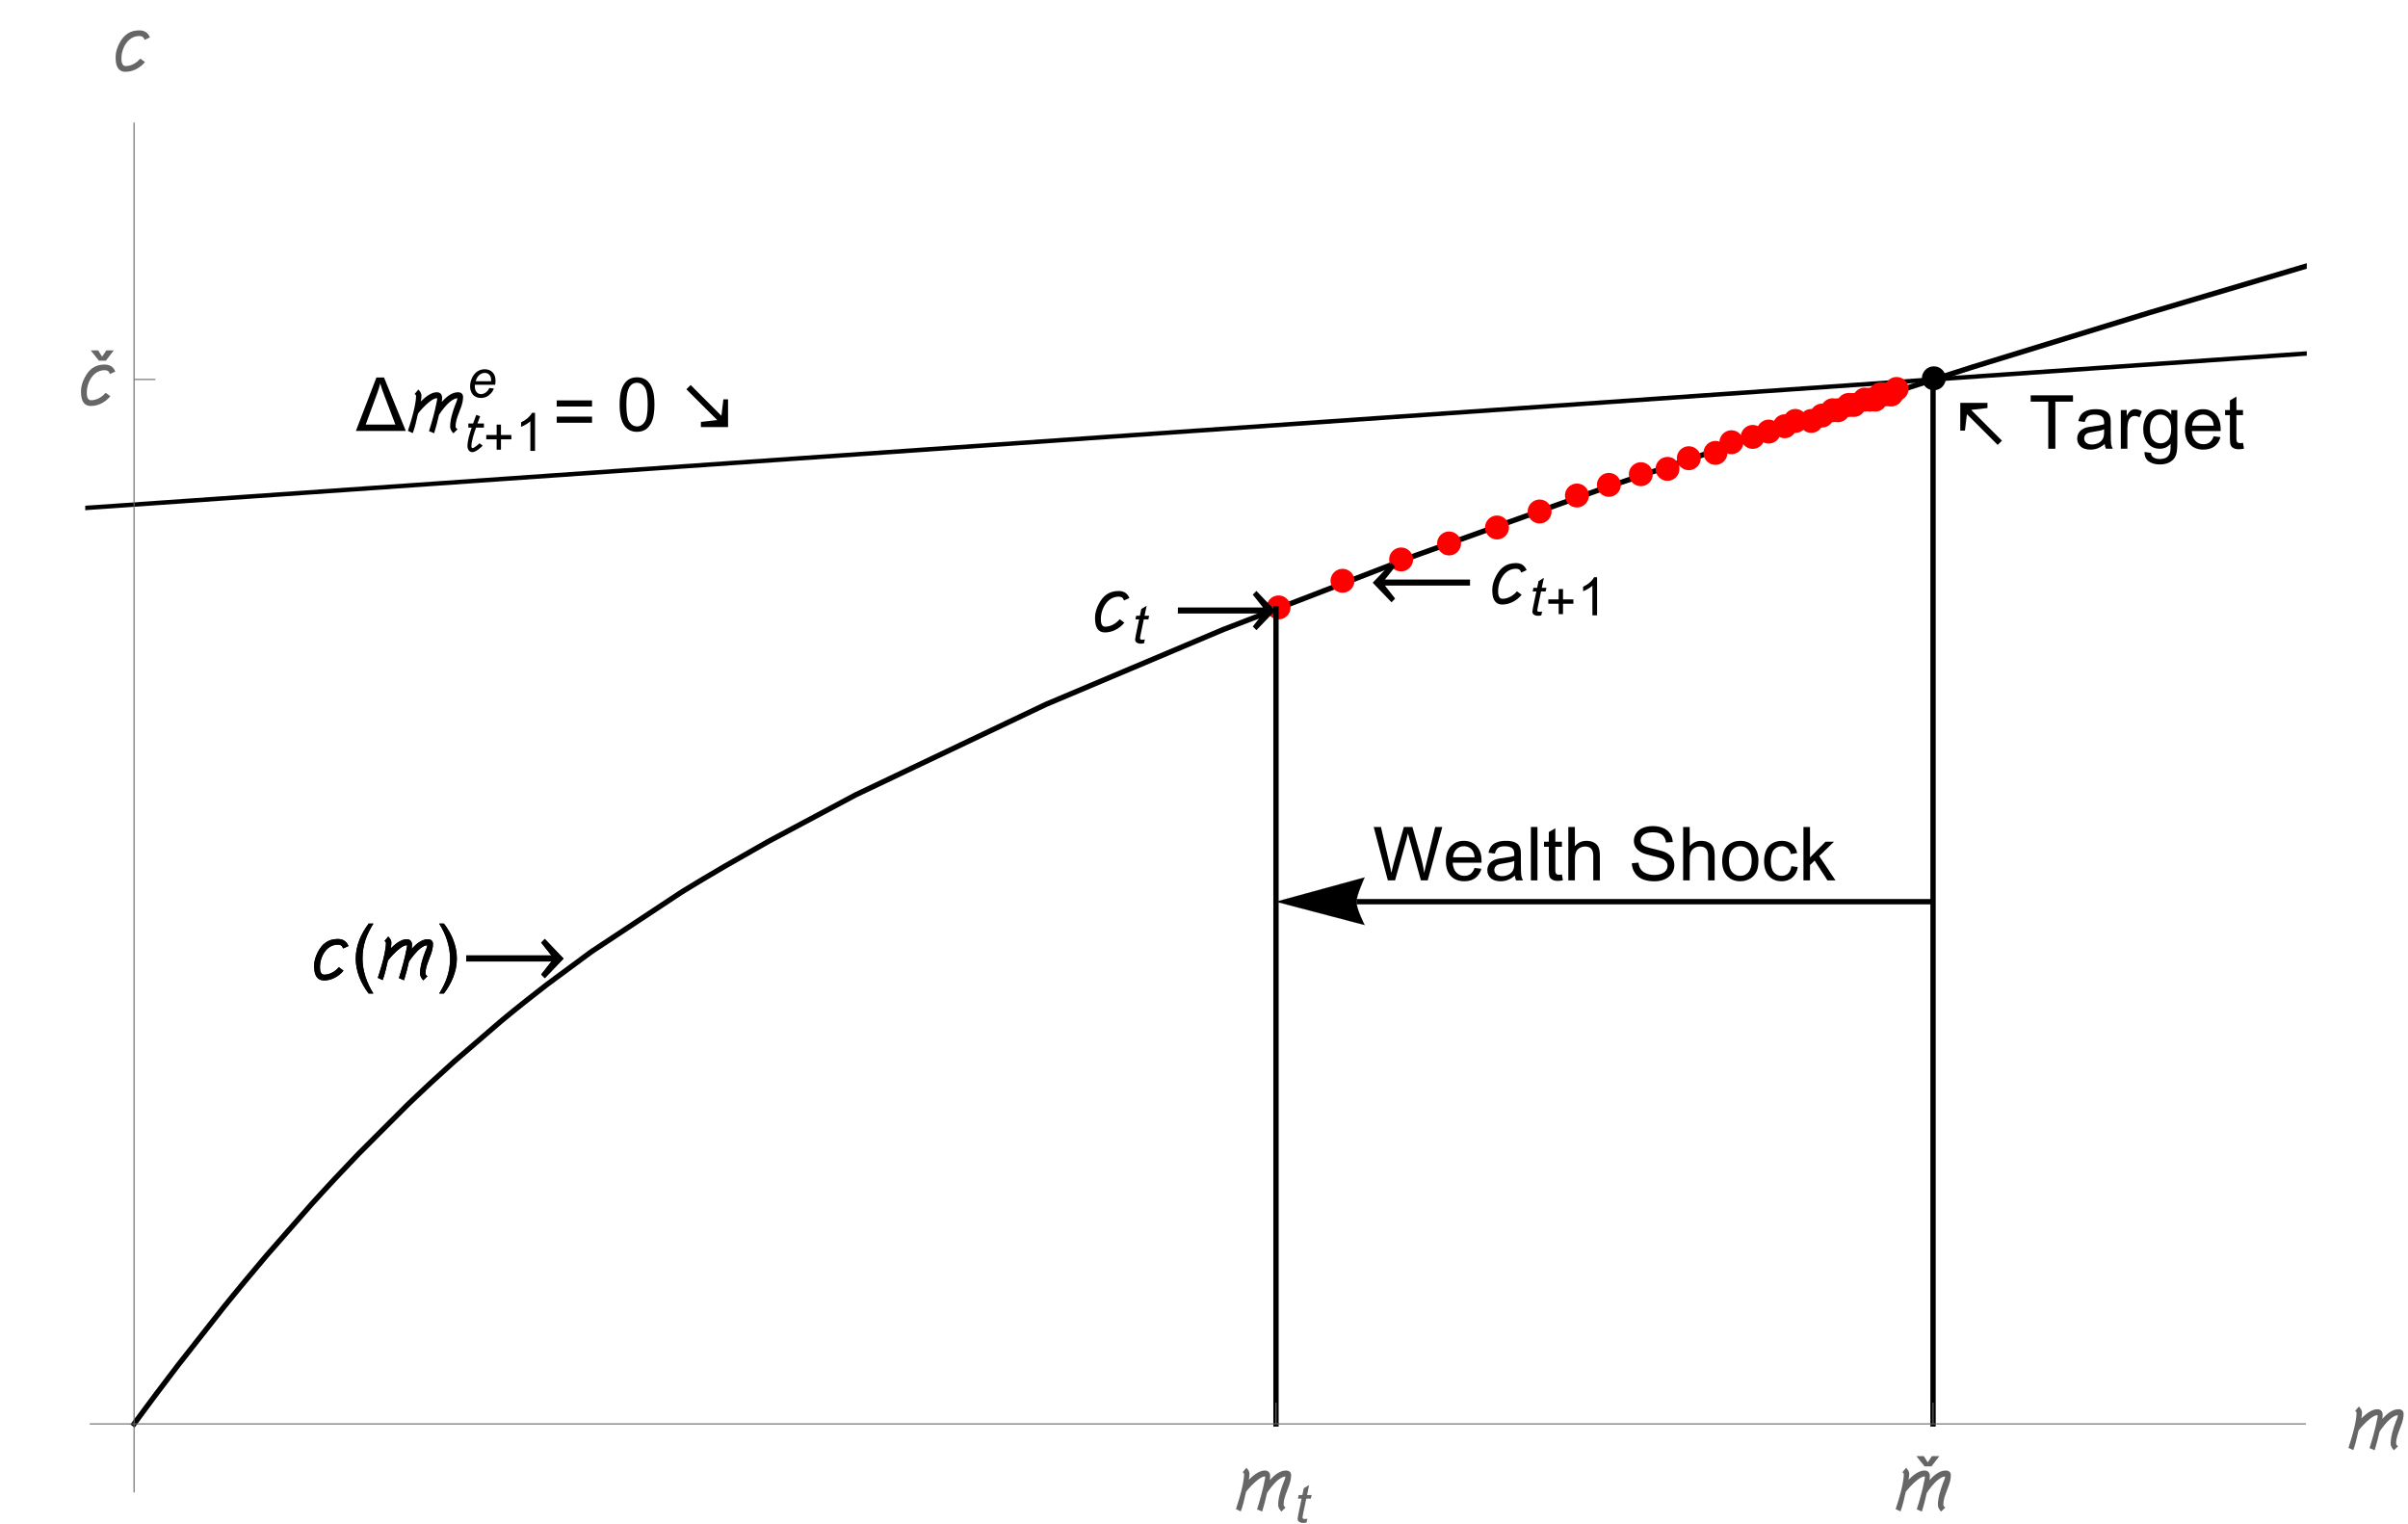 <?xml version="1.0" encoding="UTF-8"?>
<svg xmlns="http://www.w3.org/2000/svg" xmlns:xlink="http://www.w3.org/1999/xlink" width="452pt" height="286pt" viewBox="0 0 452 286" version="1.1">
<defs>
<g>
<symbol overflow="visible" id="glyph0-0">
<path style="stroke:none;" d=""/>
</symbol>
<symbol overflow="visible" id="glyph0-1">
<path style="stroke:none;" d="M 9.445 0 L 0.082 0 L 3.93 -10.023 L 5.359 -10.023 Z M 7.492 -1.188 L 5.289 -6.984 C 5.172 -7.305 5.055 -7.625 4.941 -7.945 C 4.828 -8.262 4.73 -8.59 4.648 -8.922 C 4.57 -8.59 4.48 -8.262 4.379 -7.938 C 4.277 -7.613 4.164 -7.293 4.047 -6.973 L 1.922 -1.188 Z M 7.492 -1.188 "/>
</symbol>
<symbol overflow="visible" id="glyph0-2">
<path style="stroke:none;" d="M 10.336 -6.371 C 10.336 -6.043 10.301 -5.723 10.234 -5.414 C 10.164 -5.105 10.078 -4.797 9.973 -4.496 C 9.867 -4.191 9.758 -3.891 9.637 -3.59 C 9.516 -3.289 9.402 -2.984 9.297 -2.684 C 9.191 -2.379 9.105 -2.074 9.039 -1.766 C 8.969 -1.453 8.934 -1.133 8.934 -0.805 C 8.934 -0.758 8.945 -0.707 8.969 -0.66 C 8.992 -0.613 9.02 -0.566 9.059 -0.523 C 9.094 -0.48 9.133 -0.441 9.176 -0.402 C 9.219 -0.367 9.262 -0.336 9.305 -0.312 L 8.516 0.457 C 8.352 0.285 8.211 0.094 8.09 -0.121 C 7.969 -0.332 7.91 -0.562 7.91 -0.805 C 7.91 -1.133 7.938 -1.473 7.992 -1.82 C 8.047 -2.164 8.117 -2.512 8.207 -2.859 C 8.297 -3.211 8.395 -3.551 8.508 -3.891 C 8.617 -4.227 8.734 -4.547 8.852 -4.852 C 8.934 -5.062 9.02 -5.273 9.105 -5.484 C 9.191 -5.691 9.246 -5.91 9.27 -6.141 C 9.051 -6.121 8.832 -6.055 8.609 -5.945 C 8.391 -5.832 8.168 -5.691 7.949 -5.516 C 7.73 -5.344 7.52 -5.148 7.312 -4.934 C 7.109 -4.715 6.914 -4.496 6.73 -4.273 C 6.547 -4.051 6.375 -3.832 6.223 -3.617 C 6.07 -3.402 5.938 -3.211 5.824 -3.043 C 5.691 -2.449 5.551 -1.863 5.402 -1.289 C 5.254 -0.711 5.09 -0.133 4.906 0.445 L 3.945 0.039 C 4.234 -0.879 4.508 -1.797 4.754 -2.711 C 5.004 -3.625 5.215 -4.555 5.395 -5.504 C 5.414 -5.594 5.43 -5.684 5.449 -5.773 C 5.469 -5.863 5.477 -5.953 5.477 -6.043 C 5.477 -6.066 5.473 -6.086 5.461 -6.109 C 5.453 -6.129 5.434 -6.141 5.406 -6.141 C 5.234 -6.141 5.043 -6.086 4.828 -5.98 C 4.617 -5.875 4.398 -5.738 4.168 -5.566 C 3.938 -5.398 3.707 -5.203 3.477 -4.992 C 3.246 -4.777 3.027 -4.562 2.824 -4.348 C 2.617 -4.133 2.434 -3.93 2.27 -3.734 C 2.105 -3.539 1.973 -3.371 1.875 -3.242 C 1.738 -2.621 1.594 -2.004 1.445 -1.395 C 1.297 -0.785 1.113 -0.18 0.895 0.418 L -0.02 -0.016 C 0.074 -0.301 0.18 -0.621 0.293 -0.977 C 0.406 -1.332 0.52 -1.707 0.633 -2.094 C 0.742 -2.484 0.852 -2.883 0.961 -3.289 C 1.066 -3.695 1.16 -4.094 1.242 -4.484 C 1.32 -4.875 1.387 -5.25 1.438 -5.609 C 1.484 -5.969 1.512 -6.293 1.512 -6.59 C 1.512 -6.656 1.48 -6.723 1.418 -6.789 C 1.355 -6.852 1.301 -6.902 1.25 -6.938 L 1.941 -7.766 C 2.102 -7.609 2.238 -7.434 2.355 -7.234 C 2.473 -7.039 2.531 -6.82 2.531 -6.59 C 2.531 -6.406 2.516 -6.227 2.492 -6.047 C 2.469 -5.867 2.434 -5.691 2.391 -5.516 C 2.582 -5.703 2.797 -5.898 3.027 -6.105 C 3.262 -6.309 3.508 -6.496 3.766 -6.668 C 4.027 -6.84 4.293 -6.98 4.57 -7.09 C 4.844 -7.199 5.125 -7.254 5.406 -7.254 C 5.734 -7.254 5.984 -7.156 6.152 -6.961 C 6.32 -6.766 6.406 -6.508 6.406 -6.195 C 6.406 -6.062 6.398 -5.934 6.383 -5.809 C 6.371 -5.684 6.352 -5.555 6.328 -5.43 C 6.52 -5.648 6.73 -5.863 6.961 -6.082 C 7.188 -6.297 7.43 -6.492 7.688 -6.668 C 7.945 -6.844 8.219 -6.984 8.504 -7.094 C 8.789 -7.199 9.09 -7.254 9.398 -7.254 C 9.672 -7.254 9.898 -7.18 10.074 -7.027 C 10.25 -6.875 10.336 -6.656 10.336 -6.371 Z M 10.336 -6.371 "/>
</symbol>
<symbol overflow="visible" id="glyph0-3">
<path style="stroke:none;" d="M 7.402 -4.578 L 0.773 -4.578 L 0.773 -5.727 L 7.402 -5.727 Z M 7.402 -1.531 L 0.773 -1.531 L 0.773 -2.68 L 7.402 -2.68 Z M 7.402 -1.531 "/>
</symbol>
<symbol overflow="visible" id="glyph0-4">
<path style="stroke:none;" d="M 1.914 -8.613 L 7.691 -2.836 L 8.059 -5.926 L 8.934 -5.926 L 8.934 -0.719 L 3.836 -0.719 L 3.836 -1.688 L 6.891 -2.039 L 1.113 -7.812 Z M 1.914 -8.613 "/>
</symbol>
<symbol overflow="visible" id="glyph0-5">
<path style="stroke:none;" d="M 6.48 -5.98 L 5.469 -5.523 C 5.395 -5.777 5.277 -5.961 5.109 -6.074 C 4.945 -6.188 4.73 -6.242 4.469 -6.242 C 4.113 -6.242 3.785 -6.184 3.48 -6.062 C 3.176 -5.945 2.898 -5.781 2.652 -5.578 C 2.406 -5.375 2.188 -5.133 1.996 -4.859 C 1.805 -4.586 1.645 -4.293 1.516 -3.98 C 1.391 -3.668 1.293 -3.352 1.227 -3.023 C 1.16 -2.695 1.129 -2.371 1.129 -2.051 C 1.129 -1.914 1.133 -1.762 1.148 -1.594 C 1.164 -1.426 1.195 -1.266 1.25 -1.121 C 1.305 -0.977 1.387 -0.852 1.492 -0.75 C 1.602 -0.652 1.746 -0.602 1.934 -0.602 C 2.199 -0.602 2.457 -0.637 2.715 -0.711 C 2.969 -0.785 3.211 -0.883 3.445 -1.008 C 3.68 -1.133 3.898 -1.281 4.105 -1.453 C 4.312 -1.625 4.5 -1.809 4.664 -2.008 L 5.543 -1.359 C 5.328 -1.09 5.086 -0.844 4.812 -0.621 C 4.539 -0.398 4.246 -0.207 3.938 -0.043 C 3.629 0.117 3.305 0.242 2.965 0.336 C 2.625 0.426 2.281 0.473 1.934 0.473 C 1.52 0.473 1.188 0.391 0.941 0.227 C 0.691 0.062 0.5 -0.152 0.367 -0.414 C 0.23 -0.676 0.141 -0.973 0.098 -1.301 C 0.055 -1.633 0.035 -1.965 0.035 -2.297 C 0.035 -2.75 0.098 -3.188 0.227 -3.613 C 0.352 -4.039 0.52 -4.449 0.727 -4.848 C 0.93 -5.238 1.152 -5.586 1.398 -5.891 C 1.641 -6.195 1.918 -6.453 2.223 -6.66 C 2.527 -6.867 2.863 -7.027 3.234 -7.137 C 3.602 -7.246 4.016 -7.301 4.469 -7.301 C 4.953 -7.301 5.363 -7.195 5.699 -6.98 C 6.031 -6.766 6.293 -6.434 6.48 -5.98 Z M 6.48 -5.98 "/>
</symbol>
<symbol overflow="visible" id="glyph0-6">
<path style="stroke:none;" d="M 4.156 2.938 L 3.273 2.938 C 2.91 2.473 2.578 1.984 2.281 1.465 C 1.98 0.949 1.727 0.414 1.512 -0.145 C 1.297 -0.699 1.133 -1.27 1.016 -1.852 C 0.898 -2.438 0.84 -3.027 0.84 -3.625 C 0.84 -4.23 0.898 -4.824 1.02 -5.402 C 1.137 -5.984 1.305 -6.551 1.516 -7.102 C 1.73 -7.652 1.988 -8.188 2.285 -8.707 C 2.586 -9.223 2.914 -9.719 3.273 -10.191 L 4.156 -10.191 C 3.832 -9.664 3.543 -9.145 3.289 -8.629 C 3.031 -8.117 2.82 -7.598 2.645 -7.066 C 2.473 -6.535 2.34 -5.988 2.25 -5.426 C 2.156 -4.863 2.113 -4.266 2.113 -3.637 C 2.113 -3.055 2.16 -2.477 2.258 -1.898 C 2.355 -1.324 2.496 -0.762 2.672 -0.207 C 2.852 0.344 3.066 0.887 3.316 1.41 C 3.566 1.938 3.848 2.445 4.156 2.938 Z M 4.156 2.938 "/>
</symbol>
<symbol overflow="visible" id="glyph0-7">
<path style="stroke:none;" d="M 3.82 -3.625 C 3.82 -3.023 3.762 -2.43 3.645 -1.848 C 3.523 -1.266 3.359 -0.703 3.145 -0.148 C 2.93 0.402 2.676 0.934 2.375 1.453 C 2.078 1.969 1.746 2.465 1.387 2.938 L 0.508 2.938 C 0.824 2.418 1.113 1.902 1.367 1.387 C 1.621 0.871 1.836 0.348 2.008 -0.184 C 2.184 -0.719 2.316 -1.266 2.41 -1.832 C 2.504 -2.398 2.551 -2.988 2.551 -3.609 C 2.551 -4.191 2.5 -4.773 2.402 -5.344 C 2.305 -5.918 2.168 -6.484 1.988 -7.039 C 1.812 -7.594 1.598 -8.133 1.344 -8.66 C 1.09 -9.188 0.812 -9.699 0.508 -10.191 L 1.387 -10.191 C 1.75 -9.727 2.086 -9.238 2.387 -8.719 C 2.688 -8.203 2.941 -7.664 3.156 -7.105 C 3.367 -6.547 3.531 -5.977 3.648 -5.391 C 3.766 -4.805 3.82 -4.215 3.82 -3.625 Z M 3.82 -3.625 "/>
</symbol>
<symbol overflow="visible" id="glyph0-8">
<path style="stroke:none;" d="M 0.586 -4.211 L 16.562 -4.211 L 14.648 -6.609 L 15.328 -7.312 L 18.859 -3.617 L 15.328 0.055 L 14.648 -0.641 L 16.562 -3.078 L 0.586 -3.078 Z M 0.586 -4.211 "/>
</symbol>
<symbol overflow="visible" id="glyph0-9">
<path style="stroke:none;" d="M 18.859 -3.078 L 2.883 -3.078 L 4.797 -0.641 L 4.121 0.055 L 0.586 -3.617 L 4.121 -7.312 L 4.797 -6.609 L 2.883 -4.211 L 18.859 -4.211 Z M 18.859 -3.078 "/>
</symbol>
<symbol overflow="visible" id="glyph0-10">
<path style="stroke:none;" d="M 8.133 -0.719 L 2.359 -6.492 L 1.988 -3.406 L 1.113 -3.406 L 1.113 -8.613 L 6.215 -8.613 L 6.215 -7.641 L 3.156 -7.293 L 8.934 -1.516 Z M 8.133 -0.719 "/>
</symbol>
<symbol overflow="visible" id="glyph0-11">
<path style="stroke:none;" d="M 4.629 -2.953 L 3.145 -1.031 L 1.844 -1.031 L 0.309 -2.953 L 1.703 -2.953 L 2.445 -1.789 L 3.234 -2.953 Z M 4.629 -2.953 "/>
</symbol>
<symbol overflow="visible" id="glyph1-0">
<path style="stroke:none;" d=""/>
</symbol>
<symbol overflow="visible" id="glyph1-1">
<path style="stroke:none;" d="M 3.109 -4.371 L 1.637 -4.371 C 1.551 -4.129 1.457 -3.859 1.355 -3.562 C 1.254 -3.266 1.16 -2.961 1.074 -2.648 C 0.984 -2.34 0.914 -2.031 0.855 -1.73 C 0.797 -1.43 0.766 -1.148 0.766 -0.898 C 0.766 -0.867 0.77 -0.828 0.773 -0.785 C 0.777 -0.742 0.781 -0.699 0.793 -0.66 C 0.805 -0.621 0.824 -0.59 0.848 -0.562 C 0.875 -0.535 0.914 -0.52 0.961 -0.52 C 1.039 -0.52 1.141 -0.555 1.266 -0.629 C 1.391 -0.703 1.516 -0.789 1.648 -0.887 C 1.777 -0.988 1.902 -1.09 2.02 -1.188 C 2.137 -1.289 2.223 -1.367 2.281 -1.426 L 2.875 -0.984 C 2.777 -0.879 2.648 -0.754 2.496 -0.617 C 2.34 -0.477 2.172 -0.344 1.996 -0.219 C 1.816 -0.094 1.637 0.016 1.453 0.102 C 1.27 0.188 1.105 0.234 0.961 0.234 C 0.801 0.234 0.66 0.199 0.543 0.137 C 0.426 0.07 0.328 -0.016 0.254 -0.117 C 0.176 -0.223 0.117 -0.344 0.082 -0.48 C 0.043 -0.617 0.023 -0.754 0.023 -0.898 C 0.023 -1.168 0.047 -1.457 0.098 -1.754 C 0.145 -2.055 0.207 -2.355 0.285 -2.656 C 0.363 -2.961 0.449 -3.258 0.543 -3.547 C 0.633 -3.84 0.723 -4.113 0.809 -4.371 L 0.184 -4.371 L 0.184 -5.145 L 1.082 -5.145 C 1.176 -5.418 1.273 -5.688 1.375 -5.953 C 1.473 -6.219 1.574 -6.488 1.676 -6.762 L 2.398 -6.488 L 1.895 -5.145 L 3.109 -5.145 Z M 3.109 -4.371 "/>
</symbol>
<symbol overflow="visible" id="glyph1-2">
<path style="stroke:none;" d="M 5.258 -2.168 L 3.309 -2.168 L 3.309 -0.223 L 2.496 -0.223 L 2.496 -2.168 L 0.547 -2.168 L 0.547 -2.984 L 2.496 -2.984 L 2.496 -4.93 L 3.309 -4.93 L 3.309 -2.984 L 5.258 -2.984 Z M 5.258 -2.168 "/>
</symbol>
<symbol overflow="visible" id="glyph2-0">
<path style="stroke:none;" d=""/>
</symbol>
<symbol overflow="visible" id="glyph2-1">
<path style="stroke:none;" d="M 3.703 0 L 2.828 0 L 2.828 -5.566 C 2.617 -5.367 2.344 -5.164 2.004 -4.965 C 1.66 -4.766 1.355 -4.613 1.082 -4.512 L 1.082 -5.359 C 1.57 -5.59 1.996 -5.867 2.363 -6.191 C 2.73 -6.52 2.988 -6.836 3.141 -7.145 L 3.703 -7.145 Z M 3.703 0 "/>
</symbol>
<symbol overflow="visible" id="glyph3-0">
<path style="stroke:none;" d=""/>
</symbol>
<symbol overflow="visible" id="glyph3-1">
<path style="stroke:none;" d="M 4.117 -1.754 L 4.969 -1.664 C 4.848 -1.242 4.566 -0.84 4.121 -0.457 C 3.68 -0.074 3.156 0.117 2.543 0.117 C 2.16 0.117 1.812 0.027 1.492 -0.148 C 1.172 -0.324 0.93 -0.582 0.766 -0.918 C 0.598 -1.254 0.516 -1.637 0.516 -2.066 C 0.516 -2.629 0.645 -3.176 0.906 -3.707 C 1.164 -4.234 1.504 -4.629 1.918 -4.887 C 2.332 -5.145 2.777 -5.27 3.262 -5.27 C 3.875 -5.27 4.367 -5.078 4.734 -4.699 C 5.102 -4.316 5.285 -3.797 5.285 -3.137 C 5.285 -2.883 5.262 -2.625 5.219 -2.359 L 1.422 -2.359 C 1.41 -2.258 1.402 -2.168 1.402 -2.086 C 1.402 -1.605 1.512 -1.238 1.734 -0.984 C 1.957 -0.73 2.227 -0.602 2.547 -0.602 C 2.848 -0.602 3.145 -0.699 3.438 -0.898 C 3.727 -1.094 3.953 -1.379 4.117 -1.754 Z M 1.562 -3.027 L 4.457 -3.027 C 4.461 -3.117 4.461 -3.184 4.461 -3.223 C 4.461 -3.664 4.352 -4 4.129 -4.234 C 3.91 -4.469 3.629 -4.586 3.281 -4.586 C 2.906 -4.586 2.562 -4.457 2.254 -4.199 C 1.945 -3.941 1.715 -3.551 1.562 -3.027 Z M 1.562 -3.027 "/>
</symbol>
<symbol overflow="visible" id="glyph3-2">
<path style="stroke:none;" d="M 2.383 -0.715 L 2.238 0.004 C 2.027 0.059 1.824 0.086 1.625 0.086 C 1.277 0.086 1 0 0.793 -0.168 C 0.637 -0.297 0.559 -0.477 0.559 -0.699 C 0.559 -0.812 0.602 -1.074 0.684 -1.48 L 1.309 -4.477 L 0.617 -4.477 L 0.758 -5.152 L 1.449 -5.152 L 1.719 -6.422 L 2.723 -7.027 L 2.328 -5.152 L 3.195 -5.152 L 3.047 -4.477 L 2.188 -4.477 L 1.594 -1.625 C 1.52 -1.262 1.48 -1.047 1.48 -0.977 C 1.48 -0.871 1.512 -0.793 1.57 -0.738 C 1.629 -0.684 1.727 -0.656 1.863 -0.656 C 2.059 -0.656 2.23 -0.676 2.383 -0.715 Z M 2.383 -0.715 "/>
</symbol>
<symbol overflow="visible" id="glyph4-0">
<path style="stroke:none;" d=""/>
</symbol>
<symbol overflow="visible" id="glyph4-1">
<path style="stroke:none;" d="M 0.582 -4.941 C 0.582 -6.125 0.703 -7.082 0.945 -7.805 C 1.191 -8.527 1.555 -9.082 2.035 -9.477 C 2.516 -9.867 3.121 -10.062 3.848 -10.062 C 4.387 -10.062 4.859 -9.953 5.266 -9.738 C 5.672 -9.523 6.004 -9.211 6.27 -8.801 C 6.531 -8.395 6.742 -7.898 6.891 -7.312 C 7.039 -6.727 7.117 -5.938 7.117 -4.941 C 7.117 -3.766 6.996 -2.816 6.754 -2.094 C 6.512 -1.371 6.152 -0.816 5.672 -0.422 C 5.191 -0.027 4.582 0.172 3.848 0.172 C 2.883 0.172 2.125 -0.176 1.57 -0.867 C 0.91 -1.703 0.582 -3.059 0.582 -4.941 Z M 1.844 -4.941 C 1.844 -3.297 2.039 -2.203 2.422 -1.656 C 2.809 -1.113 3.285 -0.84 3.848 -0.84 C 4.414 -0.84 4.891 -1.113 5.273 -1.66 C 5.66 -2.207 5.852 -3.301 5.852 -4.941 C 5.852 -6.594 5.66 -7.688 5.273 -8.23 C 4.891 -8.773 4.41 -9.043 3.836 -9.043 C 3.27 -9.043 2.82 -8.805 2.48 -8.328 C 2.059 -7.715 1.844 -6.586 1.844 -4.941 Z M 1.844 -4.941 "/>
</symbol>
<symbol overflow="visible" id="glyph4-2">
<path style="stroke:none;" d="M 2.828 0 L 0.172 -10.023 L 1.531 -10.023 L 3.055 -3.453 C 3.219 -2.766 3.359 -2.082 3.48 -1.402 C 3.734 -2.473 3.887 -3.09 3.93 -3.254 L 5.836 -10.023 L 7.438 -10.023 L 8.875 -4.949 C 9.234 -3.691 9.492 -2.508 9.652 -1.402 C 9.781 -2.035 9.945 -2.762 10.152 -3.582 L 11.723 -10.023 L 13.055 -10.023 L 10.309 0 L 9.031 0 L 6.918 -7.637 C 6.742 -8.273 6.637 -8.664 6.602 -8.812 C 6.5 -8.352 6.402 -7.961 6.309 -7.637 L 4.184 0 Z M 2.828 0 "/>
</symbol>
<symbol overflow="visible" id="glyph4-3">
<path style="stroke:none;" d="M 5.891 -2.336 L 7.164 -2.18 C 6.965 -1.438 6.594 -0.859 6.051 -0.453 C 5.508 -0.043 4.816 0.164 3.973 0.164 C 2.91 0.164 2.066 -0.164 1.445 -0.816 C 0.824 -1.469 0.512 -2.387 0.512 -3.57 C 0.512 -4.789 0.828 -5.738 1.457 -6.414 C 2.086 -7.086 2.902 -7.422 3.902 -7.422 C 4.875 -7.422 5.668 -7.094 6.281 -6.434 C 6.898 -5.773 7.203 -4.844 7.203 -3.645 C 7.203 -3.57 7.203 -3.461 7.199 -3.316 L 1.785 -3.316 C 1.828 -2.52 2.055 -1.906 2.461 -1.484 C 2.867 -1.059 3.371 -0.848 3.977 -0.848 C 4.43 -0.848 4.816 -0.965 5.133 -1.203 C 5.453 -1.441 5.707 -1.82 5.891 -2.336 Z M 1.852 -4.328 L 5.906 -4.328 C 5.852 -4.938 5.695 -5.395 5.441 -5.703 C 5.051 -6.176 4.543 -6.414 3.918 -6.414 C 3.352 -6.414 2.875 -6.223 2.492 -5.844 C 2.105 -5.465 1.895 -4.961 1.852 -4.328 Z M 1.852 -4.328 "/>
</symbol>
<symbol overflow="visible" id="glyph4-4">
<path style="stroke:none;" d="M 5.66 -0.895 C 5.203 -0.508 4.766 -0.234 4.344 -0.074 C 3.922 0.086 3.469 0.164 2.988 0.164 C 2.191 0.164 1.578 -0.031 1.148 -0.422 C 0.719 -0.812 0.508 -1.309 0.508 -1.914 C 0.508 -2.27 0.586 -2.594 0.75 -2.887 C 0.91 -3.18 1.121 -3.418 1.383 -3.594 C 1.645 -3.773 1.941 -3.906 2.27 -4 C 2.512 -4.062 2.875 -4.125 3.363 -4.184 C 4.355 -4.301 5.09 -4.445 5.559 -4.609 C 5.562 -4.777 5.562 -4.883 5.562 -4.93 C 5.562 -5.43 5.449 -5.781 5.215 -5.988 C 4.902 -6.266 4.434 -6.406 3.812 -6.406 C 3.234 -6.406 2.809 -6.305 2.531 -6.102 C 2.258 -5.898 2.055 -5.539 1.922 -5.023 L 0.719 -5.188 C 0.828 -5.703 1.008 -6.121 1.258 -6.438 C 1.508 -6.754 1.871 -6.996 2.344 -7.168 C 2.82 -7.34 3.367 -7.422 3.992 -7.422 C 4.613 -7.422 5.117 -7.352 5.504 -7.203 C 5.891 -7.059 6.176 -6.875 6.359 -6.656 C 6.539 -6.434 6.668 -6.156 6.742 -5.816 C 6.781 -5.609 6.801 -5.23 6.801 -4.684 L 6.801 -3.043 C 6.801 -1.898 6.828 -1.176 6.879 -0.871 C 6.934 -0.57 7.035 -0.277 7.191 0 L 5.906 0 C 5.777 -0.254 5.695 -0.555 5.66 -0.895 Z M 5.559 -3.645 C 5.109 -3.461 4.441 -3.305 3.547 -3.18 C 3.043 -3.105 2.684 -3.023 2.477 -2.934 C 2.266 -2.844 2.102 -2.707 1.988 -2.531 C 1.875 -2.355 1.82 -2.164 1.82 -1.949 C 1.82 -1.621 1.941 -1.348 2.191 -1.129 C 2.438 -0.91 2.805 -0.801 3.281 -0.801 C 3.754 -0.801 4.176 -0.902 4.547 -1.109 C 4.914 -1.316 5.188 -1.602 5.359 -1.961 C 5.492 -2.238 5.559 -2.648 5.559 -3.191 Z M 5.559 -3.645 "/>
</symbol>
<symbol overflow="visible" id="glyph4-5">
<path style="stroke:none;" d="M 0.895 0 L 0.895 -10.023 L 2.125 -10.023 L 2.125 0 Z M 0.895 0 "/>
</symbol>
<symbol overflow="visible" id="glyph4-6">
<path style="stroke:none;" d="M 3.609 -1.102 L 3.789 -0.016 C 3.441 0.059 3.133 0.094 2.859 0.094 C 2.41 0.094 2.062 0.023 1.82 -0.117 C 1.574 -0.258 1.398 -0.441 1.297 -0.672 C 1.199 -0.902 1.148 -1.387 1.148 -2.125 L 1.148 -6.305 L 0.246 -6.305 L 0.246 -7.258 L 1.148 -7.258 L 1.148 -9.059 L 2.371 -9.797 L 2.371 -7.258 L 3.609 -7.258 L 3.609 -6.305 L 2.371 -6.305 L 2.371 -2.059 C 2.371 -1.707 2.395 -1.48 2.438 -1.383 C 2.48 -1.281 2.551 -1.199 2.648 -1.141 C 2.746 -1.082 2.887 -1.055 3.07 -1.055 C 3.207 -1.055 3.387 -1.07 3.609 -1.102 Z M 3.609 -1.102 "/>
</symbol>
<symbol overflow="visible" id="glyph4-7">
<path style="stroke:none;" d="M 0.922 0 L 0.922 -10.023 L 2.152 -10.023 L 2.152 -6.426 C 2.727 -7.09 3.453 -7.422 4.328 -7.422 C 4.867 -7.422 5.332 -7.316 5.727 -7.105 C 6.125 -6.895 6.41 -6.602 6.578 -6.227 C 6.75 -5.852 6.836 -5.312 6.836 -4.602 L 6.836 0 L 5.605 0 L 5.605 -4.602 C 5.605 -5.215 5.473 -5.664 5.207 -5.945 C 4.938 -6.227 4.562 -6.363 4.074 -6.363 C 3.711 -6.363 3.367 -6.27 3.047 -6.082 C 2.727 -5.891 2.496 -5.637 2.359 -5.312 C 2.223 -4.988 2.152 -4.543 2.152 -3.973 L 2.152 0 Z M 0.922 0 "/>
</symbol>
<symbol overflow="visible" id="glyph4-8">
<path style="stroke:none;" d="M 0.629 -3.219 L 1.879 -3.328 C 1.938 -2.828 2.078 -2.418 2.293 -2.094 C 2.508 -1.773 2.848 -1.516 3.301 -1.316 C 3.758 -1.117 4.27 -1.02 4.84 -1.02 C 5.344 -1.02 5.793 -1.094 6.18 -1.242 C 6.566 -1.395 6.855 -1.602 7.043 -1.863 C 7.234 -2.125 7.328 -2.41 7.328 -2.719 C 7.328 -3.035 7.238 -3.309 7.055 -3.543 C 6.871 -3.777 6.57 -3.977 6.152 -4.137 C 5.883 -4.242 5.289 -4.402 4.367 -4.625 C 3.445 -4.844 2.805 -5.055 2.434 -5.25 C 1.953 -5.5 1.598 -5.812 1.363 -6.184 C 1.129 -6.555 1.012 -6.969 1.012 -7.43 C 1.012 -7.938 1.156 -8.41 1.441 -8.848 C 1.73 -9.289 2.148 -9.621 2.699 -9.852 C 3.25 -10.078 3.863 -10.191 4.539 -10.191 C 5.281 -10.191 5.938 -10.074 6.504 -9.832 C 7.07 -9.594 7.508 -9.242 7.812 -8.777 C 8.117 -8.312 8.281 -7.785 8.305 -7.199 L 7.035 -7.102 C 6.965 -7.734 6.734 -8.215 6.34 -8.539 C 5.945 -8.863 5.363 -9.023 4.594 -9.023 C 3.793 -9.023 3.207 -8.875 2.84 -8.582 C 2.473 -8.289 2.289 -7.934 2.289 -7.52 C 2.289 -7.16 2.422 -6.863 2.68 -6.633 C 2.934 -6.398 3.602 -6.16 4.68 -5.918 C 5.758 -5.672 6.496 -5.461 6.898 -5.277 C 7.48 -5.008 7.91 -4.668 8.188 -4.254 C 8.469 -3.844 8.605 -3.367 8.605 -2.828 C 8.605 -2.297 8.453 -1.793 8.148 -1.324 C 7.844 -0.852 7.406 -0.484 6.832 -0.223 C 6.262 0.039 5.617 0.172 4.902 0.172 C 3.996 0.172 3.234 0.039 2.621 -0.227 C 2.008 -0.492 1.527 -0.887 1.18 -1.418 C 0.832 -1.949 0.648 -2.551 0.629 -3.219 Z M 0.629 -3.219 "/>
</symbol>
<symbol overflow="visible" id="glyph4-9">
<path style="stroke:none;" d="M 0.465 -3.629 C 0.465 -4.973 0.84 -5.969 1.586 -6.617 C 2.211 -7.156 2.973 -7.422 3.867 -7.422 C 4.867 -7.422 5.684 -7.098 6.316 -6.441 C 6.949 -5.789 7.266 -4.887 7.266 -3.734 C 7.266 -2.797 7.125 -2.062 6.848 -1.527 C 6.566 -0.992 6.156 -0.578 5.621 -0.281 C 5.086 0.016 4.504 0.164 3.867 0.164 C 2.852 0.164 2.031 -0.16 1.406 -0.812 C 0.777 -1.465 0.465 -2.402 0.465 -3.629 Z M 1.73 -3.629 C 1.73 -2.699 1.934 -2.004 2.336 -1.543 C 2.742 -1.078 3.254 -0.848 3.867 -0.848 C 4.48 -0.848 4.988 -1.078 5.395 -1.547 C 5.801 -2.012 6 -2.719 6 -3.672 C 6 -4.57 5.797 -5.25 5.391 -5.711 C 4.984 -6.172 4.477 -6.406 3.867 -6.406 C 3.254 -6.406 2.742 -6.176 2.336 -5.715 C 1.93 -5.254 1.73 -4.559 1.73 -3.629 Z M 1.73 -3.629 "/>
</symbol>
<symbol overflow="visible" id="glyph4-10">
<path style="stroke:none;" d="M 5.66 -2.66 L 6.871 -2.5 C 6.738 -1.668 6.398 -1.016 5.855 -0.543 C 5.312 -0.07 4.641 0.164 3.848 0.164 C 2.855 0.164 2.055 -0.16 1.453 -0.809 C 0.848 -1.461 0.547 -2.391 0.547 -3.602 C 0.547 -4.387 0.676 -5.07 0.938 -5.66 C 1.195 -6.25 1.59 -6.688 2.121 -6.984 C 2.652 -7.277 3.23 -7.422 3.855 -7.422 C 4.645 -7.422 5.289 -7.223 5.789 -6.824 C 6.289 -6.426 6.613 -5.859 6.754 -5.125 L 5.559 -4.941 C 5.445 -5.43 5.242 -5.797 4.953 -6.043 C 4.664 -6.289 4.312 -6.414 3.902 -6.414 C 3.281 -6.414 2.781 -6.191 2.391 -5.746 C 2.004 -5.301 1.812 -4.598 1.812 -3.637 C 1.812 -2.66 2 -1.953 2.371 -1.512 C 2.746 -1.07 3.234 -0.848 3.836 -0.848 C 4.32 -0.848 4.723 -0.996 5.047 -1.293 C 5.367 -1.59 5.574 -2.043 5.66 -2.66 Z M 5.66 -2.66 "/>
</symbol>
<symbol overflow="visible" id="glyph4-11">
<path style="stroke:none;" d="M 0.93 0 L 0.93 -10.023 L 2.16 -10.023 L 2.16 -4.305 L 5.07 -7.258 L 6.664 -7.258 L 3.891 -4.566 L 6.945 0 L 5.43 0 L 3.027 -3.711 L 2.16 -2.879 L 2.16 0 Z M 0.93 0 "/>
</symbol>
<symbol overflow="visible" id="glyph4-12">
<path style="stroke:none;" d="M 3.629 0 L 3.629 -8.84 L 0.328 -8.84 L 0.328 -10.023 L 8.273 -10.023 L 8.273 -8.84 L 4.957 -8.84 L 4.957 0 Z M 3.629 0 "/>
</symbol>
<symbol overflow="visible" id="glyph4-13">
<path style="stroke:none;" d="M 0.91 0 L 0.91 -7.258 L 2.016 -7.258 L 2.016 -6.16 C 2.297 -6.676 2.559 -7.016 2.801 -7.18 C 3.039 -7.344 3.301 -7.422 3.59 -7.422 C 4.004 -7.422 4.426 -7.293 4.852 -7.027 L 4.43 -5.887 C 4.129 -6.062 3.828 -6.152 3.527 -6.152 C 3.258 -6.152 3.016 -6.07 2.805 -5.91 C 2.59 -5.75 2.438 -5.523 2.344 -5.234 C 2.207 -4.797 2.141 -4.32 2.141 -3.801 L 2.141 0 Z M 0.91 0 "/>
</symbol>
<symbol overflow="visible" id="glyph4-14">
<path style="stroke:none;" d="M 0.695 0.602 L 1.895 0.781 C 1.945 1.148 2.082 1.418 2.312 1.586 C 2.617 1.812 3.031 1.93 3.562 1.93 C 4.133 1.93 4.57 1.812 4.883 1.586 C 5.191 1.359 5.398 1.039 5.508 0.629 C 5.574 0.379 5.602 -0.148 5.598 -0.949 C 5.062 -0.316 4.391 0 3.59 0 C 2.59 0 1.82 -0.359 1.273 -1.078 C 0.727 -1.801 0.453 -2.664 0.453 -3.672 C 0.453 -4.363 0.578 -5.004 0.828 -5.59 C 1.078 -6.176 1.441 -6.625 1.918 -6.945 C 2.395 -7.266 2.953 -7.422 3.594 -7.422 C 4.453 -7.422 5.16 -7.078 5.715 -6.383 L 5.715 -7.258 L 6.852 -7.258 L 6.852 -0.984 C 6.852 0.145 6.734 0.945 6.504 1.418 C 6.273 1.891 5.91 2.262 5.41 2.535 C 4.91 2.809 4.297 2.945 3.57 2.945 C 2.703 2.945 2.004 2.75 1.469 2.363 C 0.938 1.973 0.68 1.387 0.695 0.602 Z M 1.715 -3.758 C 1.715 -2.805 1.906 -2.113 2.281 -1.676 C 2.66 -1.238 3.137 -1.02 3.703 -1.02 C 4.27 -1.02 4.742 -1.234 5.125 -1.672 C 5.508 -2.105 5.703 -2.789 5.703 -3.719 C 5.703 -4.609 5.504 -5.277 5.109 -5.727 C 4.715 -6.18 4.242 -6.406 3.684 -6.406 C 3.137 -6.406 2.672 -6.184 2.289 -5.738 C 1.906 -5.293 1.715 -4.633 1.715 -3.758 Z M 1.715 -3.758 "/>
</symbol>
</g>
<clipPath id="clip1">
  <path d="M 20 23 L 433 23 L 433 272 L 20 272 Z M 20 23 "/>
</clipPath>
<clipPath id="clip2">
  <path d="M 16 23 L 433 23 L 433 100 L 16 100 Z M 16 23 "/>
</clipPath>
</defs>
<g id="surface46">
<g clip-path="url(#clip1)" clip-rule="nonzero">
<path style="fill:none;stroke-width:1;stroke-linecap:square;stroke-linejoin:miter;stroke:rgb(0%,0%,0%);stroke-opacity:1;stroke-miterlimit:3.25;" d="M 99.164 280.238 L 99.684 279.531 L 100.203 278.828 L 101.238 277.426 L 103.309 274.641 L 107.453 269.176 L 115.738 258.645 L 116.254 258.004 L 116.773 257.363 L 117.809 256.094 L 119.879 253.578 L 124.023 248.645 L 132.309 239.191 L 132.867 238.57 L 133.43 237.953 L 134.551 236.723 L 136.797 234.297 L 141.289 229.562 L 150.27 220.574 L 150.832 220.031 L 151.395 219.492 L 152.516 218.426 L 154.762 216.316 L 159.254 212.219 L 168.234 204.488 L 168.762 204.059 L 169.285 203.625 L 170.332 202.773 L 172.43 201.086 L 176.621 197.809 L 185.008 191.617 L 201.785 180.527 L 202.297 180.211 L 202.812 179.895 L 203.84 179.27 L 205.895 178.027 L 210.008 175.602 L 218.227 170.922 L 234.672 162.152 L 270.352 145.188 L 303.648 131.137 L 339.73 117.242 L 375.156 104.586 L 408.203 93.449 L 444.035 81.957 L 477.488 71.672 L 510.281 61.938 L 545.863 51.703 L 579.062 42.422 L 615.051 32.609 L 650.379 23.203 L 683.328 14.602 L 719.066 5.445 L 752.422 -2.961 L 788.566 -11.926 L 824.051 -20.598 L 857.156 -28.582 L 893.047 -37.133 L 926.559 -45.027 L 959.41 -52.691 L 995.051 -60.918 L 1028.312 -68.527 L 1064.359 -76.703 L 1099.75 -84.656 L 1132.758 -92.023 L 1168.555 -99.949 L 1201.969 -107.301 L 1234.727 -114.457 L 1270.27 -122.18 L 1303.434 -129.34 L 1339.387 -137.059 L 1372.957 -144.227 L 1405.867 -151.219 L 1441.57 -158.77 L 1474.887 -165.781 L 1510.996 -173.348 L 1546.441 -180.746 L 1579.512 -187.617 L 1615.367 -195.043 L 1648.84 -201.945 L 1681.656 -208.695 L 1717.262 -215.992 L 1750.484 -222.777 L 1751.062 -222.898 L 1751.645 -223.016 L 1752.801 -223.25 L 1755.121 -223.723 L 1759.758 -224.668 L 1769.027 -226.559 L 1769.605 -226.676 L 1770.188 -226.793 L 1771.344 -227.031 L 1773.664 -227.504 L 1778.301 -228.445 L 1778.879 -228.562 L 1779.457 -228.684 L 1780.617 -228.918 L 1782.934 -229.391 L 1783.516 -229.508 L 1784.094 -229.625 L 1785.254 -229.859 L 1785.832 -229.98 L 1786.414 -230.098 L 1787.57 -230.332 " transform="matrix(1,0,0,1,-74,-13)"/>
</g>
<g clip-path="url(#clip2)" clip-rule="nonzero">
<path style="fill:none;stroke-width:0.832;stroke-linecap:square;stroke-linejoin:miter;stroke:rgb(0%,0%,0%);stroke-opacity:1;stroke-miterlimit:3.25;" d="M 86.832 108.555 L 87.355 108.52 L 87.875 108.484 L 88.918 108.41 L 91.004 108.266 L 95.18 107.977 L 103.523 107.395 L 120.215 106.234 L 156.406 103.719 L 190.199 101.371 L 223.328 99.066 L 259.27 96.566 L 292.809 94.234 L 329.156 91.707 L 364.84 89.227 L 398.125 86.914 L 434.223 84.402 L 467.918 82.059 L 500.949 79.762 L 536.793 77.27 L 570.234 74.945 L 606.484 72.426 L 642.074 69.953 L 675.262 67.645 L 711.262 65.141 L 744.859 62.805 L 781.27 60.273 L 817.012 57.789 L 850.359 55.469 L 886.512 52.957 L 920.27 50.609 L 953.363 48.309 L 989.262 45.812 L 1022.766 43.48 L 1059.078 40.957 L 1094.723 38.48 L 1127.973 36.168 L 1164.031 33.66 L 1197.691 31.32 L 1230.688 29.027 L 1266.492 26.535 L 1299.898 24.215 L 1336.113 21.695 L 1369.926 19.344 L 1403.082 17.039 L 1439.039 14.539 L 1472.602 12.207 L 1508.973 9.676 L 1544.684 7.195 L 1577.992 4.879 L 1614.109 2.367 L 1647.828 0.023 L 1680.883 -2.277 L 1716.746 -4.77 L 1750.215 -7.098 L 1751.379 -7.176 L 1754.883 -7.422 L 1759.555 -7.746 L 1768.891 -8.395 L 1769.477 -8.434 L 1770.059 -8.477 L 1771.227 -8.559 L 1773.562 -8.719 L 1778.23 -9.043 L 1778.816 -9.086 L 1779.398 -9.125 L 1780.566 -9.207 L 1782.902 -9.367 L 1783.484 -9.41 L 1784.07 -9.449 L 1785.234 -9.531 L 1785.82 -9.57 L 1786.402 -9.613 L 1786.988 -9.652 L 1787.57 -9.695 " transform="matrix(1,0,0,1,-74,-13)"/>
</g>
<path style=" stroke:none;fill-rule:evenodd;fill:rgb(99.998%,0%,0%);fill-opacity:1;" d="M 242.25 114 C 242.25 113.402 242.012 112.832 241.59 112.41 C 241.168 111.988 240.598 111.75 240 111.75 C 239.402 111.75 238.832 111.988 238.41 112.41 C 237.988 112.832 237.75 113.402 237.75 114 C 237.75 114.598 237.988 115.168 238.41 115.59 C 238.832 116.012 239.402 116.25 240 116.25 C 240.598 116.25 241.168 116.012 241.59 115.59 C 242.012 115.168 242.25 114.598 242.25 114 Z M 242.25 114 "/>
<path style=" stroke:none;fill-rule:evenodd;fill:rgb(99.998%,0%,0%);fill-opacity:1;" d="M 254.25 109 C 254.25 108.402 254.012 107.832 253.59 107.41 C 253.168 106.988 252.598 106.75 252 106.75 C 251.402 106.75 250.832 106.988 250.41 107.41 C 249.988 107.832 249.75 108.402 249.75 109 C 249.75 109.598 249.988 110.168 250.41 110.59 C 250.832 111.012 251.402 111.25 252 111.25 C 252.598 111.25 253.168 111.012 253.59 110.59 C 254.012 110.168 254.25 109.598 254.25 109 Z M 254.25 109 "/>
<path style=" stroke:none;fill-rule:evenodd;fill:rgb(99.998%,0%,0%);fill-opacity:1;" d="M 265.25 105 C 265.25 104.402 265.012 103.832 264.59 103.41 C 264.168 102.988 263.598 102.75 263 102.75 C 262.402 102.75 261.832 102.988 261.41 103.41 C 260.988 103.832 260.75 104.402 260.75 105 C 260.75 105.598 260.988 106.168 261.41 106.59 C 261.832 107.012 262.402 107.25 263 107.25 C 263.598 107.25 264.168 107.012 264.59 106.59 C 265.012 106.168 265.25 105.598 265.25 105 Z M 265.25 105 "/>
<path style=" stroke:none;fill-rule:evenodd;fill:rgb(99.998%,0%,0%);fill-opacity:1;" d="M 274.25 102 C 274.25 101.402 274.012 100.832 273.59 100.41 C 273.168 99.988 272.598 99.75 272 99.75 C 271.402 99.75 270.832 99.988 270.41 100.41 C 269.988 100.832 269.75 101.402 269.75 102 C 269.75 102.598 269.988 103.168 270.41 103.59 C 270.832 104.012 271.402 104.25 272 104.25 C 272.598 104.25 273.168 104.012 273.59 103.59 C 274.012 103.168 274.25 102.598 274.25 102 Z M 274.25 102 "/>
<path style=" stroke:none;fill-rule:evenodd;fill:rgb(99.998%,0%,0%);fill-opacity:1;" d="M 283.25 99 C 283.25 98.402 283.012 97.832 282.59 97.41 C 282.168 96.988 281.598 96.75 281 96.75 C 280.402 96.75 279.832 96.988 279.41 97.41 C 278.988 97.832 278.75 98.402 278.75 99 C 278.75 99.598 278.988 100.168 279.41 100.59 C 279.832 101.012 280.402 101.25 281 101.25 C 281.598 101.25 282.168 101.012 282.59 100.59 C 283.012 100.168 283.25 99.598 283.25 99 Z M 283.25 99 "/>
<path style=" stroke:none;fill-rule:evenodd;fill:rgb(99.998%,0%,0%);fill-opacity:1;" d="M 291.25 96 C 291.25 95.402 291.012 94.832 290.59 94.41 C 290.168 93.988 289.598 93.75 289 93.75 C 288.402 93.75 287.832 93.988 287.41 94.41 C 286.988 94.832 286.75 95.402 286.75 96 C 286.75 96.598 286.988 97.168 287.41 97.59 C 287.832 98.012 288.402 98.25 289 98.25 C 289.598 98.25 290.168 98.012 290.59 97.59 C 291.012 97.168 291.25 96.598 291.25 96 Z M 291.25 96 "/>
<path style=" stroke:none;fill-rule:evenodd;fill:rgb(99.998%,0%,0%);fill-opacity:1;" d="M 298.25 93 C 298.25 92.402 298.012 91.832 297.59 91.41 C 297.168 90.988 296.598 90.75 296 90.75 C 295.402 90.75 294.832 90.988 294.41 91.41 C 293.988 91.832 293.75 92.402 293.75 93 C 293.75 93.598 293.988 94.168 294.41 94.59 C 294.832 95.012 295.402 95.25 296 95.25 C 296.598 95.25 297.168 95.012 297.59 94.59 C 298.012 94.168 298.25 93.598 298.25 93 Z M 298.25 93 "/>
<path style=" stroke:none;fill-rule:evenodd;fill:rgb(99.998%,0%,0%);fill-opacity:1;" d="M 304.25 91 C 304.25 90.402 304.012 89.832 303.59 89.41 C 303.168 88.988 302.598 88.75 302 88.75 C 301.402 88.75 300.832 88.988 300.41 89.41 C 299.988 89.832 299.75 90.402 299.75 91 C 299.75 91.598 299.988 92.168 300.41 92.59 C 300.832 93.012 301.402 93.25 302 93.25 C 302.598 93.25 303.168 93.012 303.59 92.59 C 304.012 92.168 304.25 91.598 304.25 91 Z M 304.25 91 "/>
<path style=" stroke:none;fill-rule:evenodd;fill:rgb(99.998%,0%,0%);fill-opacity:1;" d="M 310.25 89 C 310.25 88.402 310.012 87.832 309.59 87.41 C 309.168 86.988 308.598 86.75 308 86.75 C 307.402 86.75 306.832 86.988 306.41 87.41 C 305.988 87.832 305.75 88.402 305.75 89 C 305.75 89.598 305.988 90.168 306.41 90.59 C 306.832 91.012 307.402 91.25 308 91.25 C 308.598 91.25 309.168 91.012 309.59 90.59 C 310.012 90.168 310.25 89.598 310.25 89 Z M 310.25 89 "/>
<path style=" stroke:none;fill-rule:evenodd;fill:rgb(99.998%,0%,0%);fill-opacity:1;" d="M 315.25 88 C 315.25 87.402 315.012 86.832 314.59 86.41 C 314.168 85.988 313.598 85.75 313 85.75 C 312.402 85.75 311.832 85.988 311.41 86.41 C 310.988 86.832 310.75 87.402 310.75 88 C 310.75 88.598 310.988 89.168 311.41 89.59 C 311.832 90.012 312.402 90.25 313 90.25 C 313.598 90.25 314.168 90.012 314.59 89.59 C 315.012 89.168 315.25 88.598 315.25 88 Z M 315.25 88 "/>
<path style=" stroke:none;fill-rule:evenodd;fill:rgb(99.998%,0%,0%);fill-opacity:1;" d="M 319.25 86 C 319.25 85.402 319.012 84.832 318.59 84.41 C 318.168 83.988 317.598 83.75 317 83.75 C 316.402 83.75 315.832 83.988 315.41 84.41 C 314.988 84.832 314.75 85.402 314.75 86 C 314.75 86.598 314.988 87.168 315.41 87.59 C 315.832 88.012 316.402 88.25 317 88.25 C 317.598 88.25 318.168 88.012 318.59 87.59 C 319.012 87.168 319.25 86.598 319.25 86 Z M 319.25 86 "/>
<path style=" stroke:none;fill-rule:evenodd;fill:rgb(99.998%,0%,0%);fill-opacity:1;" d="M 324.25 85 C 324.25 84.402 324.012 83.832 323.59 83.41 C 323.168 82.988 322.598 82.75 322 82.75 C 321.402 82.75 320.832 82.988 320.41 83.41 C 319.988 83.832 319.75 84.402 319.75 85 C 319.75 85.598 319.988 86.168 320.41 86.59 C 320.832 87.012 321.402 87.25 322 87.25 C 322.598 87.25 323.168 87.012 323.59 86.59 C 324.012 86.168 324.25 85.598 324.25 85 Z M 324.25 85 "/>
<path style=" stroke:none;fill-rule:evenodd;fill:rgb(99.998%,0%,0%);fill-opacity:1;" d="M 327.25 83 C 327.25 82.402 327.012 81.832 326.59 81.41 C 326.168 80.988 325.598 80.75 325 80.75 C 324.402 80.75 323.832 80.988 323.41 81.41 C 322.988 81.832 322.75 82.402 322.75 83 C 322.75 83.598 322.988 84.168 323.41 84.59 C 323.832 85.012 324.402 85.25 325 85.25 C 325.598 85.25 326.168 85.012 326.59 84.59 C 327.012 84.168 327.25 83.598 327.25 83 Z M 327.25 83 "/>
<path style=" stroke:none;fill-rule:evenodd;fill:rgb(99.998%,0%,0%);fill-opacity:1;" d="M 331.25 82 C 331.25 81.402 331.012 80.832 330.59 80.41 C 330.168 79.988 329.598 79.75 329 79.75 C 328.402 79.75 327.832 79.988 327.41 80.41 C 326.988 80.832 326.75 81.402 326.75 82 C 326.75 82.598 326.988 83.168 327.41 83.59 C 327.832 84.012 328.402 84.25 329 84.25 C 329.598 84.25 330.168 84.012 330.59 83.59 C 331.012 83.168 331.25 82.598 331.25 82 Z M 331.25 82 "/>
<path style=" stroke:none;fill-rule:evenodd;fill:rgb(99.998%,0%,0%);fill-opacity:1;" d="M 334.25 81 C 334.25 80.402 334.012 79.832 333.59 79.41 C 333.168 78.988 332.598 78.75 332 78.75 C 331.402 78.75 330.832 78.988 330.41 79.41 C 329.988 79.832 329.75 80.402 329.75 81 C 329.75 81.598 329.988 82.168 330.41 82.59 C 330.832 83.012 331.402 83.25 332 83.25 C 332.598 83.25 333.168 83.012 333.59 82.59 C 334.012 82.168 334.25 81.598 334.25 81 Z M 334.25 81 "/>
<path style=" stroke:none;fill-rule:evenodd;fill:rgb(99.998%,0%,0%);fill-opacity:1;" d="M 337.25 80 C 337.25 79.402 337.012 78.832 336.59 78.41 C 336.168 77.988 335.598 77.75 335 77.75 C 334.402 77.75 333.832 77.988 333.41 78.41 C 332.988 78.832 332.75 79.402 332.75 80 C 332.75 80.598 332.988 81.168 333.41 81.59 C 333.832 82.012 334.402 82.25 335 82.25 C 335.598 82.25 336.168 82.012 336.59 81.59 C 337.012 81.168 337.25 80.598 337.25 80 Z M 337.25 80 "/>
<path style=" stroke:none;fill-rule:evenodd;fill:rgb(99.998%,0%,0%);fill-opacity:1;" d="M 339.25 79 C 339.25 78.402 339.012 77.832 338.59 77.41 C 338.168 76.988 337.598 76.75 337 76.75 C 336.402 76.75 335.832 76.988 335.41 77.41 C 334.988 77.832 334.75 78.402 334.75 79 C 334.75 79.598 334.988 80.168 335.41 80.59 C 335.832 81.012 336.402 81.25 337 81.25 C 337.598 81.25 338.168 81.012 338.59 80.59 C 339.012 80.168 339.25 79.598 339.25 79 Z M 339.25 79 "/>
<path style=" stroke:none;fill-rule:evenodd;fill:rgb(99.998%,0%,0%);fill-opacity:1;" d="M 342.25 79 C 342.25 78.402 342.012 77.832 341.59 77.41 C 341.168 76.988 340.598 76.75 340 76.75 C 339.402 76.75 338.832 76.988 338.41 77.41 C 337.988 77.832 337.75 78.402 337.75 79 C 337.75 79.598 337.988 80.168 338.41 80.59 C 338.832 81.012 339.402 81.25 340 81.25 C 340.598 81.25 341.168 81.012 341.59 80.59 C 342.012 80.168 342.25 79.598 342.25 79 Z M 342.25 79 "/>
<path style=" stroke:none;fill-rule:evenodd;fill:rgb(99.998%,0%,0%);fill-opacity:1;" d="M 344.25 78 C 344.25 77.402 344.012 76.832 343.59 76.41 C 343.168 75.988 342.598 75.75 342 75.75 C 341.402 75.75 340.832 75.988 340.41 76.41 C 339.988 76.832 339.75 77.402 339.75 78 C 339.75 78.598 339.988 79.168 340.41 79.59 C 340.832 80.012 341.402 80.25 342 80.25 C 342.598 80.25 343.168 80.012 343.59 79.59 C 344.012 79.168 344.25 78.598 344.25 78 Z M 344.25 78 "/>
<path style=" stroke:none;fill-rule:evenodd;fill:rgb(99.998%,0%,0%);fill-opacity:1;" d="M 346.25 77 C 346.25 76.402 346.012 75.832 345.59 75.41 C 345.168 74.988 344.598 74.75 344 74.75 C 343.402 74.75 342.832 74.988 342.41 75.41 C 341.988 75.832 341.75 76.402 341.75 77 C 341.75 77.598 341.988 78.168 342.41 78.59 C 342.832 79.012 343.402 79.25 344 79.25 C 344.598 79.25 345.168 79.012 345.59 78.59 C 346.012 78.168 346.25 77.598 346.25 77 Z M 346.25 77 "/>
<path style=" stroke:none;fill-rule:evenodd;fill:rgb(99.998%,0%,0%);fill-opacity:1;" d="M 347.25 77 C 347.25 76.402 347.012 75.832 346.59 75.41 C 346.168 74.988 345.598 74.75 345 74.75 C 344.402 74.75 343.832 74.988 343.41 75.41 C 342.988 75.832 342.75 76.402 342.75 77 C 342.75 77.598 342.988 78.168 343.41 78.59 C 343.832 79.012 344.402 79.25 345 79.25 C 345.598 79.25 346.168 79.012 346.59 78.59 C 347.012 78.168 347.25 77.598 347.25 77 Z M 347.25 77 "/>
<path style=" stroke:none;fill-rule:evenodd;fill:rgb(99.998%,0%,0%);fill-opacity:1;" d="M 349.25 76 C 349.25 75.402 349.012 74.832 348.59 74.41 C 348.168 73.988 347.598 73.75 347 73.75 C 346.402 73.75 345.832 73.988 345.41 74.41 C 344.988 74.832 344.75 75.402 344.75 76 C 344.75 76.598 344.988 77.168 345.41 77.59 C 345.832 78.012 346.402 78.25 347 78.25 C 347.598 78.25 348.168 78.012 348.59 77.59 C 349.012 77.168 349.25 76.598 349.25 76 Z M 349.25 76 "/>
<path style=" stroke:none;fill-rule:evenodd;fill:rgb(99.998%,0%,0%);fill-opacity:1;" d="M 350.25 76 C 350.25 75.402 350.012 74.832 349.59 74.41 C 349.168 73.988 348.598 73.75 348 73.75 C 347.402 73.75 346.832 73.988 346.41 74.41 C 345.988 74.832 345.75 75.402 345.75 76 C 345.75 76.598 345.988 77.168 346.41 77.59 C 346.832 78.012 347.402 78.25 348 78.25 C 348.598 78.25 349.168 78.012 349.59 77.59 C 350.012 77.168 350.25 76.598 350.25 76 Z M 350.25 76 "/>
<path style=" stroke:none;fill-rule:evenodd;fill:rgb(99.998%,0%,0%);fill-opacity:1;" d="M 352.25 75 C 352.25 74.402 352.012 73.832 351.59 73.41 C 351.168 72.988 350.598 72.75 350 72.75 C 349.402 72.75 348.832 72.988 348.41 73.41 C 347.988 73.832 347.75 74.402 347.75 75 C 347.75 75.598 347.988 76.168 348.41 76.59 C 348.832 77.012 349.402 77.25 350 77.25 C 350.598 77.25 351.168 77.012 351.59 76.59 C 352.012 76.168 352.25 75.598 352.25 75 Z M 352.25 75 "/>
<path style=" stroke:none;fill-rule:evenodd;fill:rgb(99.998%,0%,0%);fill-opacity:1;" d="M 353.25 75 C 353.25 74.402 353.012 73.832 352.59 73.41 C 352.168 72.988 351.598 72.75 351 72.75 C 350.402 72.75 349.832 72.988 349.41 73.41 C 348.988 73.832 348.75 74.402 348.75 75 C 348.75 75.598 348.988 76.168 349.41 76.59 C 349.832 77.012 350.402 77.25 351 77.25 C 351.598 77.25 352.168 77.012 352.59 76.59 C 353.012 76.168 353.25 75.598 353.25 75 Z M 353.25 75 "/>
<path style=" stroke:none;fill-rule:evenodd;fill:rgb(99.998%,0%,0%);fill-opacity:1;" d="M 354.25 75 C 354.25 74.402 354.012 73.832 353.59 73.41 C 353.168 72.988 352.598 72.75 352 72.75 C 351.402 72.75 350.832 72.988 350.41 73.41 C 349.988 73.832 349.75 74.402 349.75 75 C 349.75 75.598 349.988 76.168 350.41 76.59 C 350.832 77.012 351.402 77.25 352 77.25 C 352.598 77.25 353.168 77.012 353.59 76.59 C 354.012 76.168 354.25 75.598 354.25 75 Z M 354.25 75 "/>
<path style=" stroke:none;fill-rule:evenodd;fill:rgb(99.998%,0%,0%);fill-opacity:1;" d="M 355.25 74 C 355.25 73.402 355.012 72.832 354.59 72.41 C 354.168 71.988 353.598 71.75 353 71.75 C 352.402 71.75 351.832 71.988 351.41 72.41 C 350.988 72.832 350.75 73.402 350.75 74 C 350.75 74.598 350.988 75.168 351.41 75.59 C 351.832 76.012 352.402 76.25 353 76.25 C 353.598 76.25 354.168 76.012 354.59 75.59 C 355.012 75.168 355.25 74.598 355.25 74 Z M 355.25 74 "/>
<path style=" stroke:none;fill-rule:evenodd;fill:rgb(99.998%,0%,0%);fill-opacity:1;" d="M 356.25 74 C 356.25 73.402 356.012 72.832 355.59 72.41 C 355.168 71.988 354.598 71.75 354 71.75 C 353.402 71.75 352.832 71.988 352.41 72.41 C 351.988 72.832 351.75 73.402 351.75 74 C 351.75 74.598 351.988 75.168 352.41 75.59 C 352.832 76.012 353.402 76.25 354 76.25 C 354.598 76.25 355.168 76.012 355.59 75.59 C 356.012 75.168 356.25 74.598 356.25 74 Z M 356.25 74 "/>
<path style=" stroke:none;fill-rule:evenodd;fill:rgb(99.998%,0%,0%);fill-opacity:1;" d="M 357.25 74 C 357.25 73.402 357.012 72.832 356.59 72.41 C 356.168 71.988 355.598 71.75 355 71.75 C 354.402 71.75 353.832 71.988 353.41 72.41 C 352.988 72.832 352.75 73.402 352.75 74 C 352.75 74.598 352.988 75.168 353.41 75.59 C 353.832 76.012 354.402 76.25 355 76.25 C 355.598 76.25 356.168 76.012 356.59 75.59 C 357.012 75.168 357.25 74.598 357.25 74 Z M 357.25 74 "/>
<path style=" stroke:none;fill-rule:evenodd;fill:rgb(99.998%,0%,0%);fill-opacity:1;" d="M 357.25 74 C 357.25 73.402 357.012 72.832 356.59 72.41 C 356.168 71.988 355.598 71.75 355 71.75 C 354.402 71.75 353.832 71.988 353.41 72.41 C 352.988 72.832 352.75 73.402 352.75 74 C 352.75 74.598 352.988 75.168 353.41 75.59 C 353.832 76.012 354.402 76.25 355 76.25 C 355.598 76.25 356.168 76.012 356.59 75.59 C 357.012 75.168 357.25 74.598 357.25 74 Z M 357.25 74 "/>
<path style=" stroke:none;fill-rule:evenodd;fill:rgb(99.998%,0%,0%);fill-opacity:1;" d="M 358.25 73 C 358.25 72.402 358.012 71.832 357.59 71.41 C 357.168 70.988 356.598 70.75 356 70.75 C 355.402 70.75 354.832 70.988 354.41 71.41 C 353.988 71.832 353.75 72.402 353.75 73 C 353.75 73.598 353.988 74.168 354.41 74.59 C 354.832 75.012 355.402 75.25 356 75.25 C 356.598 75.25 357.168 75.012 357.59 74.59 C 358.012 74.168 358.25 73.598 358.25 73 Z M 358.25 73 "/>
<g style="fill:rgb(0%,0%,0%);fill-opacity:1;">
  <use xlink:href="#glyph0-1" x="66.726" y="80.873"/>
</g>
<g style="fill:rgb(0%,0%,0%);fill-opacity:1;">
  <use xlink:href="#glyph0-2" x="76.584" y="80.873"/>
</g>
<g style="fill:rgb(0%,0%,0%);fill-opacity:1;">
  <use xlink:href="#glyph1-1" x="87.726" y="84.623"/>
</g>
<g style="fill:rgb(0%,0%,0%);fill-opacity:1;">
  <use xlink:href="#glyph1-2" x="90.726" y="84.623"/>
</g>
<g style="fill:rgb(0%,0%,0%);fill-opacity:1;">
  <use xlink:href="#glyph2-1" x="96.726" y="84.623"/>
</g>
<g style="fill:rgb(0%,0%,0%);fill-opacity:1;">
  <use xlink:href="#glyph3-1" x="87.726" y="74.573"/>
</g>
<g style="fill:rgb(0%,0%,0%);fill-opacity:1;">
  <use xlink:href="#glyph0-3" x="103.726" y="80.873"/>
</g>
<g style="fill:rgb(0%,0%,0%);fill-opacity:1;">
  <use xlink:href="#glyph4-1" x="115.726" y="80.873"/>
</g>
<g style="fill:rgb(0%,0%,0%);fill-opacity:1;">
  <use xlink:href="#glyph0-4" x="127.726" y="80.873"/>
</g>
<g style="fill:rgb(0%,0%,0%);fill-opacity:1;">
  <use xlink:href="#glyph0-5" x="58.934" y="183.531"/>
</g>
<g style="fill:rgb(0%,0%,0%);fill-opacity:1;">
  <use xlink:href="#glyph0-6" x="65.934" y="183.531"/>
</g>
<g style="fill:rgb(0%,0%,0%);fill-opacity:1;">
  <use xlink:href="#glyph0-2" x="70.934" y="183.531"/>
</g>
<g style="fill:rgb(0%,0%,0%);fill-opacity:1;">
  <use xlink:href="#glyph0-7" x="81.934" y="183.531"/>
</g>
<g style="fill:rgb(0%,0%,0%);fill-opacity:1;">
  <use xlink:href="#glyph0-8" x="86.934" y="183.531"/>
</g>
<path style="fill:none;stroke-width:1;stroke-linecap:square;stroke-linejoin:miter;stroke:rgb(0%,0%,0%);stroke-opacity:1;stroke-miterlimit:3.25;" d="M 436.848 280.238 L 436.848 84.219 " transform="matrix(1,0,0,1,-74,-13)"/>
<path style="fill:none;stroke-width:1;stroke-linecap:square;stroke-linejoin:miter;stroke:rgb(0%,0%,0%);stroke-opacity:1;stroke-miterlimit:3.25;" d="M 313.512 280.238 L 313.512 127.219 " transform="matrix(1,0,0,1,-74,-13)"/>
<path style="fill:none;stroke-width:1;stroke-linecap:butt;stroke-linejoin:miter;stroke:rgb(0%,0%,0%);stroke-opacity:1;stroke-miterlimit:3.25;" d="M 436.848 182.23 L 328.617 182.23 " transform="matrix(1,0,0,1,-74,-13)"/>
<path style="fill-rule:nonzero;fill:rgb(0%,0%,0%);fill-opacity:1;stroke-width:0.03;stroke-linecap:square;stroke-linejoin:miter;stroke:rgb(0%,0%,0%);stroke-opacity:1;stroke-miterlimit:3.25;" d="M 330.152 186.609 L 329.906 186.109 L 329.375 184.918 L 329.09 184.199 L 328.844 183.473 L 328.676 182.797 L 328.617 182.23 L 328.676 181.715 L 328.844 181.051 L 329.09 180.301 L 329.375 179.535 L 329.906 178.23 L 330.152 177.676 L 313.512 182.23 Z M 330.152 186.609 " transform="matrix(1,0,0,1,-74,-13)"/>
<g style="fill:rgb(0%,0%,0%);fill-opacity:1;">
  <use xlink:href="#glyph0-5" x="205.512" y="118.219"/>
</g>
<g style="fill:rgb(0%,0%,0%);fill-opacity:1;">
  <use xlink:href="#glyph3-2" x="212.512" y="120.719"/>
</g>
<g style="fill:rgb(0%,0%,0%);fill-opacity:1;">
  <use xlink:href="#glyph0-8" x="220.512" y="118.219"/>
</g>
<g style="fill:rgb(0%,0%,0%);fill-opacity:1;">
  <use xlink:href="#glyph0-9" x="257.079" y="112.982"/>
</g>
<g style="fill:rgb(0%,0%,0%);fill-opacity:1;">
  <use xlink:href="#glyph0-5" x="280.079" y="112.982"/>
</g>
<g style="fill:rgb(0%,0%,0%);fill-opacity:1;">
  <use xlink:href="#glyph3-2" x="287.079" y="115.482"/>
</g>
<g style="fill:rgb(0%,0%,0%);fill-opacity:1;">
  <use xlink:href="#glyph1-2" x="290.079" y="115.482"/>
</g>
<g style="fill:rgb(0%,0%,0%);fill-opacity:1;">
  <use xlink:href="#glyph2-1" x="296.079" y="115.482"/>
</g>
<g style="fill:rgb(0%,0%,0%);fill-opacity:1;">
  <use xlink:href="#glyph4-2" x="257.68" y="165.23"/>
  <use xlink:href="#glyph4-3" x="270.894" y="165.23"/>
  <use xlink:href="#glyph4-4" x="278.68" y="165.23"/>
  <use xlink:href="#glyph4-5" x="286.466" y="165.23"/>
  <use xlink:href="#glyph4-6" x="289.576" y="165.23"/>
  <use xlink:href="#glyph4-7" x="293.466" y="165.23"/>
</g>
<g style="fill:rgb(0%,0%,0%);fill-opacity:1;">
  <use xlink:href="#glyph4-8" x="305.68" y="165.23"/>
  <use xlink:href="#glyph4-7" x="315.018" y="165.23"/>
  <use xlink:href="#glyph4-9" x="322.804" y="165.23"/>
  <use xlink:href="#glyph4-10" x="330.59" y="165.23"/>
  <use xlink:href="#glyph4-11" x="337.59" y="165.23"/>
</g>
<g style="fill:rgb(0%,0%,0%);fill-opacity:1;">
  <use xlink:href="#glyph0-10" x="366.847" y="84.22"/>
</g>
<g style="fill:rgb(0%,0%,0%);fill-opacity:1;">
  <use xlink:href="#glyph4-12" x="380.847" y="84.22"/>
  <use xlink:href="#glyph4-4" x="389.399" y="84.22"/>
  <use xlink:href="#glyph4-13" x="397.185" y="84.22"/>
  <use xlink:href="#glyph4-14" x="401.847" y="84.22"/>
  <use xlink:href="#glyph4-3" x="409.633" y="84.22"/>
  <use xlink:href="#glyph4-6" x="417.419" y="84.22"/>
</g>
<g style="fill:rgb(0%,0%,0%);fill-opacity:1;">
  <use xlink:href="#glyph0-5" x="58.934" y="183.531"/>
</g>
<g style="fill:rgb(0%,0%,0%);fill-opacity:1;">
  <use xlink:href="#glyph0-6" x="65.934" y="183.531"/>
</g>
<g style="fill:rgb(0%,0%,0%);fill-opacity:1;">
  <use xlink:href="#glyph0-2" x="70.934" y="183.531"/>
</g>
<g style="fill:rgb(0%,0%,0%);fill-opacity:1;">
  <use xlink:href="#glyph0-7" x="81.934" y="183.531"/>
</g>
<g style="fill:rgb(0%,0%,0%);fill-opacity:1;">
  <use xlink:href="#glyph0-8" x="86.934" y="183.531"/>
</g>
<path style=" stroke:none;fill-rule:evenodd;fill:rgb(0%,0%,0%);fill-opacity:1;" d="M 365.25 71 C 365.25 70.402 365.012 69.832 364.59 69.41 C 364.168 68.988 363.598 68.75 363 68.75 C 362.402 68.75 361.832 68.988 361.41 69.41 C 360.988 69.832 360.75 70.402 360.75 71 C 360.75 71.598 360.988 72.168 361.41 72.59 C 361.832 73.012 362.402 73.25 363 73.25 C 363.598 73.25 364.168 73.012 364.59 72.59 C 365.012 72.168 365.25 71.598 365.25 71 Z M 365.25 71 "/>
<path style="fill:none;stroke-width:0.2;stroke-linecap:butt;stroke-linejoin:miter;stroke:rgb(39.999%,39.999%,39.999%);stroke-opacity:1;stroke-miterlimit:3.25;" d="M 436.848 280.238 L 436.848 276.238 " transform="matrix(1,0,0,1,-74,-13)"/>
<g style="fill:rgb(39.999%,39.999%,39.999%);fill-opacity:1;">
  <use xlink:href="#glyph0-2" x="355.847" y="283.24"/>
</g>
<g style="fill:rgb(39.999%,39.999%,39.999%);fill-opacity:1;">
  <use xlink:href="#glyph0-11" x="359.407" y="276.24"/>
</g>
<path style="fill:none;stroke-width:0.2;stroke-linecap:butt;stroke-linejoin:miter;stroke:rgb(39.999%,39.999%,39.999%);stroke-opacity:1;stroke-miterlimit:3.25;" d="M 313.512 280.238 L 313.512 276.238 " transform="matrix(1,0,0,1,-74,-13)"/>
<g style="fill:rgb(39.999%,39.999%,39.999%);fill-opacity:1;">
  <use xlink:href="#glyph0-2" x="232.012" y="283.24"/>
</g>
<g style="fill:rgb(39.999%,39.999%,39.999%);fill-opacity:1;">
  <use xlink:href="#glyph3-2" x="243.012" y="285.74"/>
</g>
<path style="fill:none;stroke-width:0.2;stroke-linecap:butt;stroke-linejoin:miter;stroke:rgb(39.999%,39.999%,39.999%);stroke-opacity:1;stroke-miterlimit:3.25;" d="M 90.848 280.238 L 506.836 280.238 " transform="matrix(1,0,0,1,-74,-13)"/>
<g style="fill:rgb(39.999%,39.999%,39.999%);fill-opacity:1;">
  <use xlink:href="#glyph0-2" x="440.834" y="271.74"/>
</g>
<path style="fill:none;stroke-width:0.2;stroke-linecap:butt;stroke-linejoin:miter;stroke:rgb(39.999%,39.999%,39.999%);stroke-opacity:1;stroke-miterlimit:3.25;" d="M 99.164 84.219 L 103.164 84.219 " transform="matrix(1,0,0,1,-74,-13)"/>
<g style="fill:rgb(39.999%,39.999%,39.999%);fill-opacity:1;">
  <use xlink:href="#glyph0-5" x="15.166" y="75.72"/>
</g>
<g style="fill:rgb(39.999%,39.999%,39.999%);fill-opacity:1;">
  <use xlink:href="#glyph0-11" x="16.726" y="68.72"/>
</g>
<path style="fill:none;stroke-width:0.2;stroke-linecap:butt;stroke-linejoin:miter;stroke:rgb(39.999%,39.999%,39.999%);stroke-opacity:1;stroke-miterlimit:3.25;" d="M 99.164 293.094 L 99.164 36 " transform="matrix(1,0,0,1,-74,-13)"/>
<g style="fill:rgb(39.999%,39.999%,39.999%);fill-opacity:1;">
  <use xlink:href="#glyph0-5" x="21.666" y="13"/>
</g>
</g>
</svg>
